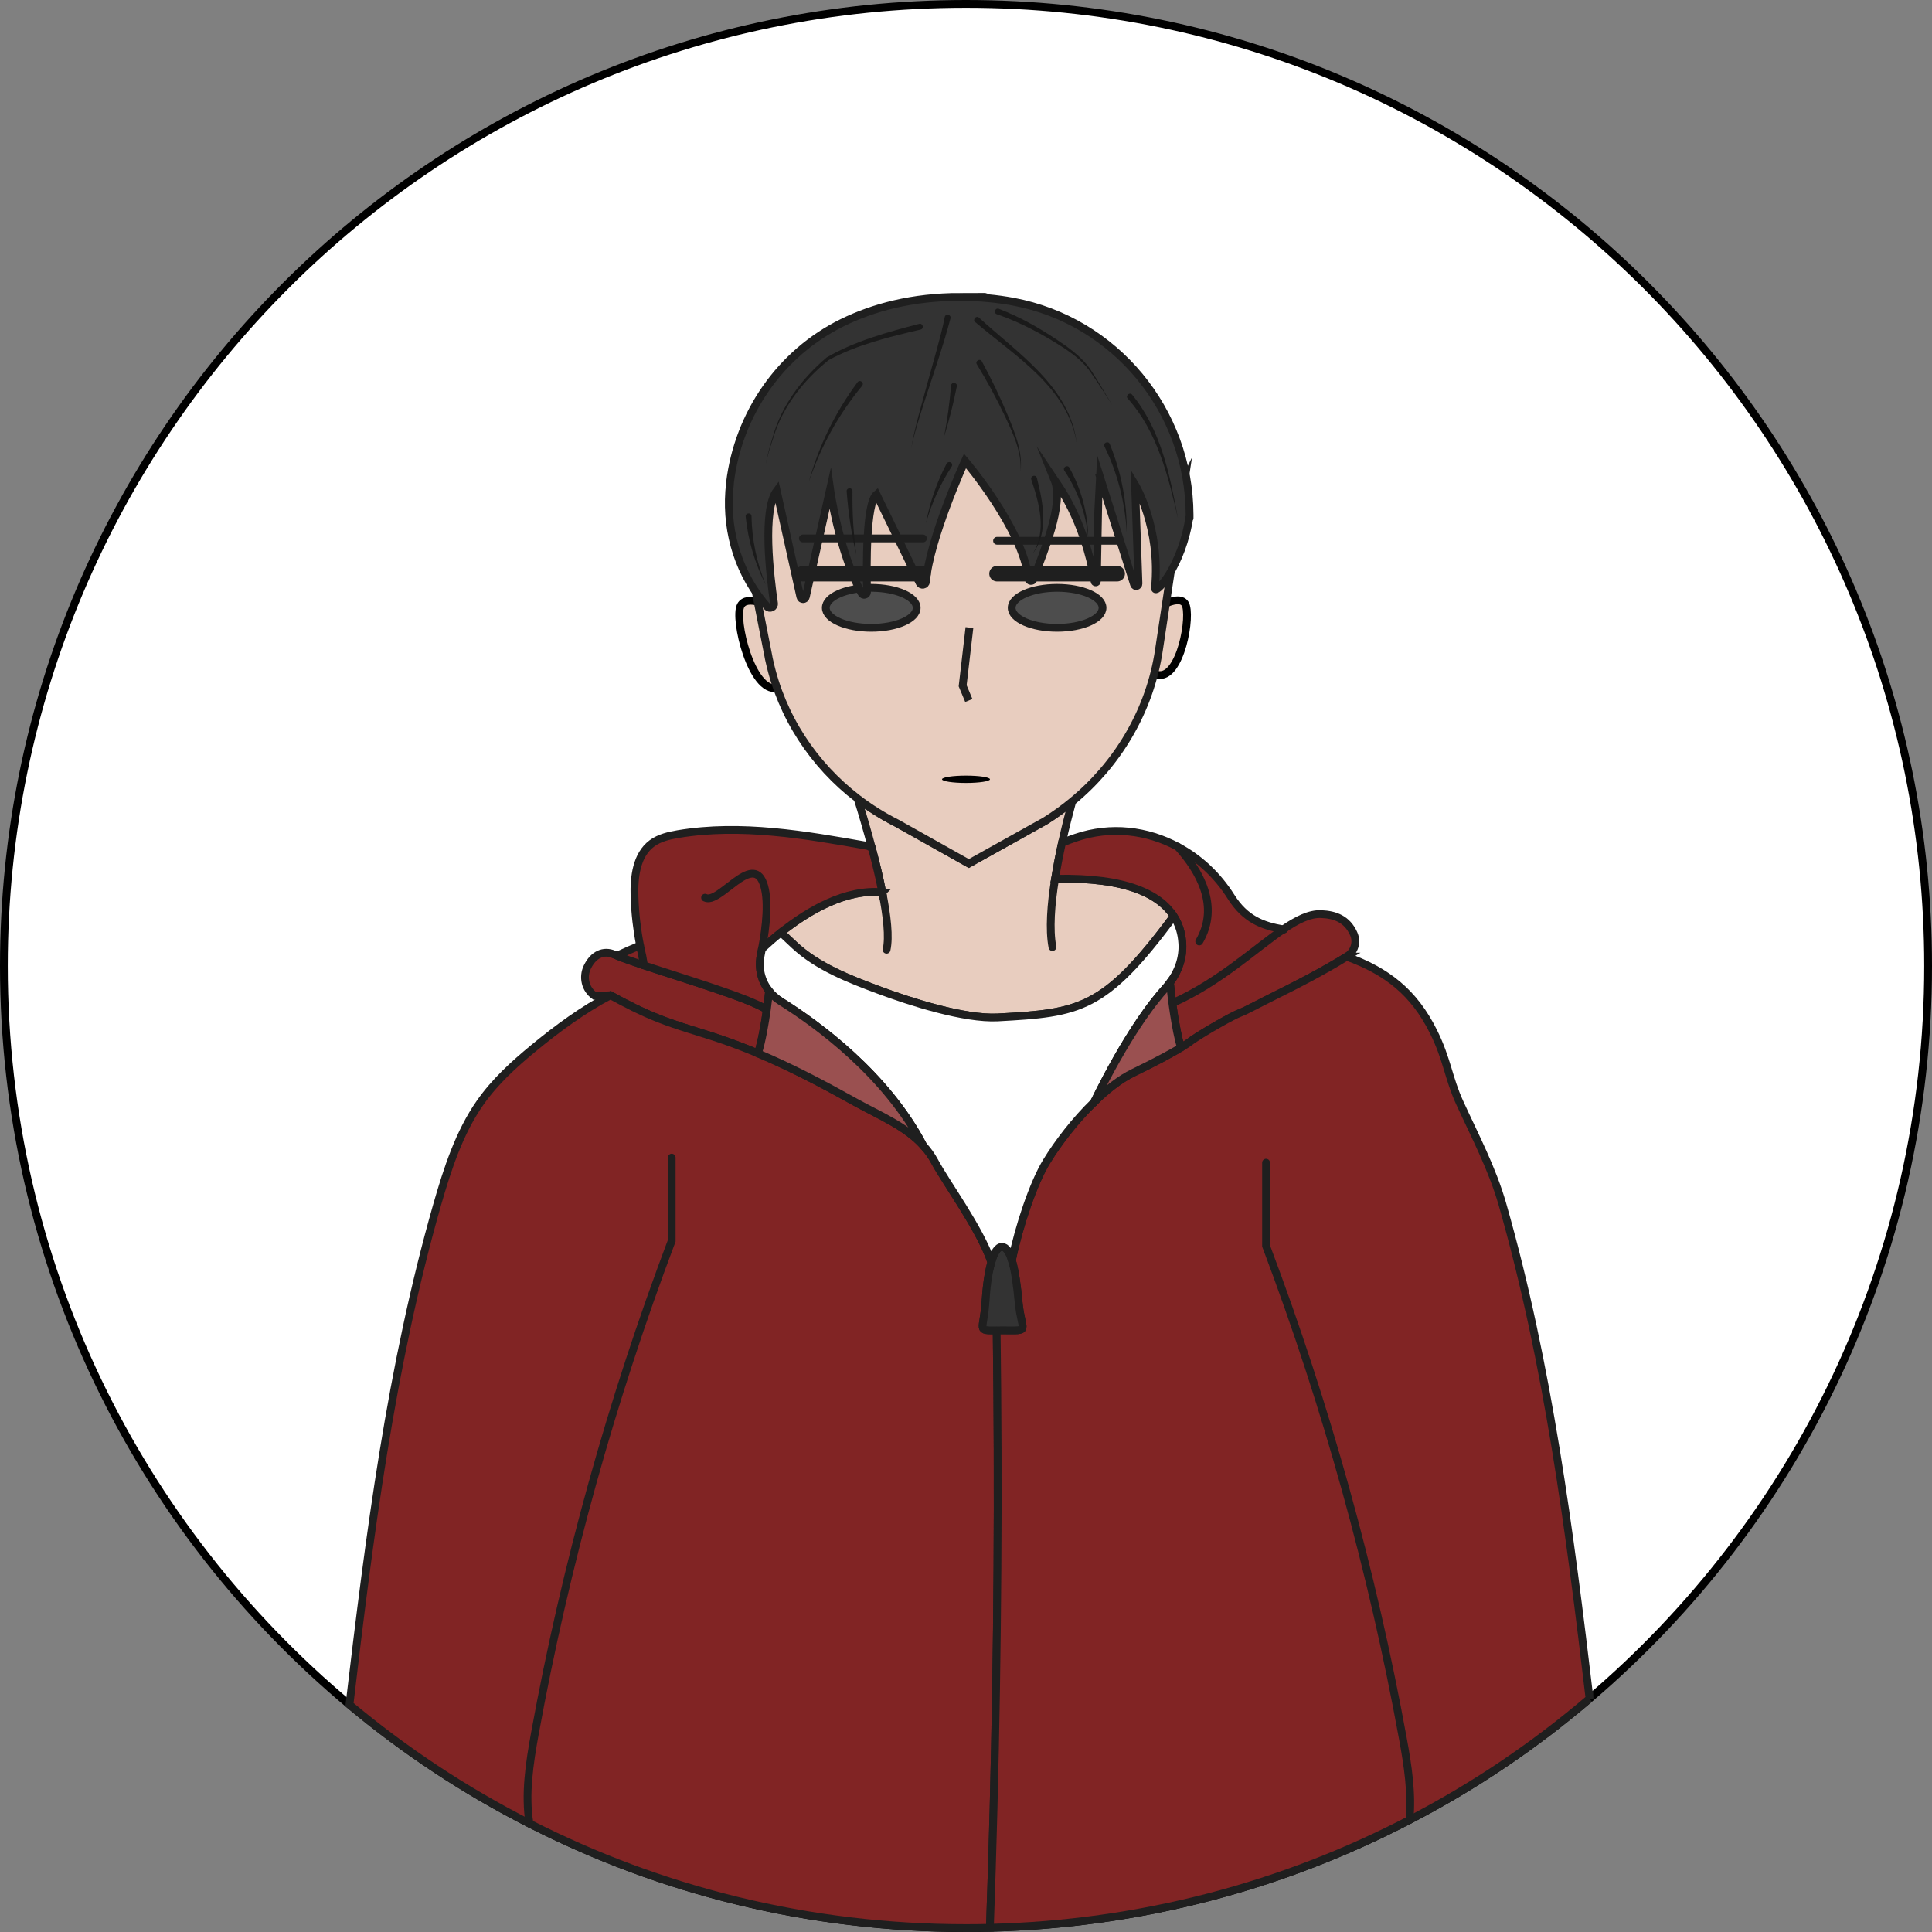 <?xml version="1.0" encoding="UTF-8"?>
<svg xmlns="http://www.w3.org/2000/svg" viewBox="0 0 248.34 248.34">
  <rect x="0" y="0" width="248.34" height="248.34" fill="#808080" stroke="none"/>
  <defs>
    <style>
      .cls-1 {
        fill: #1a1a1a;
      }

      .cls-2, .cls-3, .cls-4, .cls-5, .cls-6, .cls-7, .cls-8, .cls-9, .cls-10, .cls-11, .cls-12, .cls-13, .cls-14 {
        stroke-miterlimit: 10;
      }

      .cls-2, .cls-3, .cls-4, .cls-5, .cls-6, .cls-7, .cls-9, .cls-11, .cls-12, .cls-13, .cls-14 {
        stroke: #1f1f1f;
      }

      .cls-2, .cls-3, .cls-4, .cls-5, .cls-6, .cls-7, .cls-13 {
        stroke-linecap: round;
      }

      .cls-2, .cls-13, .cls-14 {
        fill: none;
      }

      .cls-3 {
        fill: #812424;
      }

      .cls-4 {
        fill: #9a5050;
      }

      .cls-5, .cls-11 {
        fill: #333;
      }

      .cls-6, .cls-9, .cls-10 {
        fill: #e8cdbf;
      }

      .cls-7, .cls-8 {
        fill: #fff;
      }

      .cls-8, .cls-10 {
        stroke: #000;
      }

      .cls-12 {
        fill: #4d4d4d;
      }

      .cls-13 {
        stroke-width: 2px;
      }
    </style>
  </defs>
  <g id="_イヤー_1" data-name="レイヤー 1"/>
  <g id="_イヤー_2" data-name="レイヤー 2">
    <g id="_イヤー_3" data-name="レイヤー 3">
      <g>
        <path class="cls-8" d="M247.84,124.17c0,37.72-16.89,71.5-43.52,94.18-7.07,6.03-14.83,11.28-23.15,15.59-16.2,8.44-34.51,13.39-53.93,13.86-1.02,.03-2.04,.04-3.07,.04-20.2,0-39.27-4.84-56.11-13.44-8.3-4.22-16.06-9.36-23.14-15.28C17.77,196.43,.5,162.32,.5,124.17,.5,55.87,55.87,.5,124.17,.5s123.67,55.37,123.67,123.67Z"/>
        <g>
          <path class="cls-2" d="M110.24,102.65c-.79-2.55-1.39-4.27-1.39-4.27"/>
          <path class="cls-6" d="M150.87,117.76c-8.92,12.06-12.1,12.45-22.63,13.02-4.28,.22-11.24-2.02-15.27-3.52-3.85-1.43-7.89-3.01-10.84-5.76l-1.75-1.64c3.56-2.83,8.33-5.61,13.03-5.17-.36-1.84-.83-3.79-1.34-5.69-.61-2.31-1.27-4.54-1.83-6.35,1.56,1.2,3.25,2.26,5.04,3.16l9.25,5.19,9.83-5.48c1.21-.76,2.37-1.59,3.46-2.5-.41,1.53-.88,3.36-1.31,5.31-.33,1.5-.64,3.08-.89,4.63,9.32-.22,13.51,2.09,15.25,4.8Z"/>
          <path class="cls-2" d="M135.28,121.74c-.43-2.28-.19-5.49,.34-8.78"/>
          <path class="cls-2" d="M139.06,98.79s-.55,1.7-1.24,4.23"/>
          <path class="cls-3" d="M98.57,129.77c-.28,1.95-.65,4.06-1.14,5.63-1.54-.65-3.1-1.25-4.68-1.79-2.72-.93-5.49-1.66-8.16-2.72-2.1-.83-4.12-1.86-6.12-2.96l-2.04,.07c-1.19-.82-1.56-2.41-.93-3.7,.78-1.61,2.1-2.2,3.45-1.61,.11,.05,.22,.1,.34,.15,.86,.35,2.08,.78,3.49,1.25,5.3,1.77,13.38,4.16,15.79,5.68Z"/>
          <path class="cls-3" d="M173.11,122.96c-3.29,2.02-6.63,3.71-8.58,4.68-3.42,1.7-4.32,2.24-5.12,2.54-.98,.37-4.39,2.3-6.19,3.52,0,0-.3,.28-1.43,.96-.7-2.43-1.16-5.98-1.41-8.35,1.09-1.45,1.7-3.2,1.6-5.01,0-.04,0-.08-.01-.12-.07-1.1-.37-2.29-1.1-3.42-1.74-2.71-5.93-5.02-15.25-4.8,.25-1.55,.56-3.13,.89-4.63,.61-.24,1.2-.46,1.79-.66,4.49-1.52,9.15-.95,13.1,1.18,2.72,1.45,5.09,3.65,6.83,6.41,1.84,2.92,4.06,3.74,6.72,4.2,1.8-1.23,3.39-2.02,4.86-1.96,1.82,.07,3.35,.65,4.19,2.52,.49,1.06,.11,2.33-.89,2.94Z"/>
          <path class="cls-2" d="M150.87,128.87c6.01-2.73,10.47-6.95,14.08-9.41"/>
          <path class="cls-3" d="M82.78,124.09c-1.41-.47-2.63-.9-3.49-1.25,.89-.42,2.01-.9,2.99-1.31,.08,.46,.19,.9,.29,1.36l.21,1.2Z"/>
          <path class="cls-3" d="M113.41,114.69c-4.7-.44-9.47,2.34-13.03,5.17-.9,.72-1.72,1.44-2.44,2.11-.05,.29-.1,.57-.16,.85-.34,1.63,.09,3.29,1.08,4.56-.08,.73-.17,1.55-.29,2.39-2.41-1.52-10.49-3.91-15.79-5.68l-.21-1.2c-.1-.46-.21-.9-.29-1.36-.01-.02-.02-.05-.02-.07-.2-1.01-.35-2.03-.47-3.05-.12-1.06-.2-2.13-.23-3.2-.08-2.49,.25-5.32,2.24-6.8,.97-.72,2.2-1,3.39-1.2,8.07-1.34,16.32,.1,24.37,1.53l.51,.26c.51,1.9,.98,3.85,1.34,5.69Z"/>
          <path class="cls-2" d="M165.05,119.48s-.07,0-.1-.02"/>
          <path class="cls-2" d="M90.63,115.39c1.81,.91,6.04-5.75,7.48-1.86,.76,2.04,.38,5.56-.17,8.44"/>
          <path class="cls-3" d="M127.71,232.52c-.13,5.09-.29,10.19-.47,15.28-1.02,.03-2.04,.04-3.07,.04-20.2,0-39.27-4.84-56.11-13.44-8.3-4.22-16.06-9.36-23.14-15.28,2.56-21.7,5.32-43.46,11.27-64.26,1.33-4.63,2.85-9.3,5.52-13.11,1.91-2.73,4.34-4.93,6.82-6.98,3.14-2.59,6.43-5,9.94-6.84,2,1.1,4.02,2.13,6.12,2.96,2.67,1.06,5.44,1.79,8.16,2.72,1.58,.54,3.14,1.14,4.68,1.79,4.3,1.81,8.46,4.01,12.57,6.3,2.95,1.64,6.36,3.02,8.67,5.54,.56,.6,1.05,1.28,1.46,2.04,1.54,2.87,5.76,8.54,7.3,12.95h0c-.38,1.3-.63,3.13-.76,5.16-.24,3.67-1.19,3.64,1.44,3.62,.27,20.5,.13,41.01-.4,61.51Z"/>
          <path class="cls-3" d="M204.32,218.35c-7.07,6.03-14.83,11.28-23.15,15.59-16.2,8.44-34.51,13.39-53.93,13.86,.18-5.09,.34-10.19,.47-15.28,.53-20.5,.67-41.01,.4-61.51,.21-.01,.44-.01,.69-.01,3.81,.01,2.5,.31,2.13-3.61-.2-2.15-.46-4.09-.86-5.39,.9-4.37,2.74-9.9,4.47-12.72,1.43-2.34,3.64-5.24,6.08-7.61,0,0,0,0,.01,0h.01c1.62-1.6,3.35-2.96,5.02-3.77,3.15-1.53,5.03-2.57,6.13-3.23,1.13-.68,1.43-.96,1.43-.96,1.8-1.22,5.21-3.15,6.19-3.52,.8-.3,1.7-.84,5.12-2.54,1.95-.97,5.29-2.66,8.58-4.68,5.13,1.86,8.63,4.57,11.15,9.64,1.75,3.51,1.93,5.99,3.36,9.11,1.93,4.23,4.19,8.48,5.51,13.11,5.88,20.56,8.65,42.07,11.19,63.53Z"/>
          <path class="cls-2" d="M86.34,148.8v10.7c-7.75,20.53-13.65,41.75-17.59,63.34-.69,3.8-1.3,7.81-.69,11.56"/>
          <path class="cls-2" d="M162.74,149.45v10.7c7.75,20.53,13.65,41.76,17.59,63.34,.63,3.43,1.18,7.03,.84,10.45"/>
          <path class="cls-5" d="M128.8,171c-.25,0-.48,0-.69,.01-2.63,.02-1.68,.05-1.44-3.62,.13-2.03,.38-3.86,.76-5.15h0c.34-1.23,.8-1.97,1.37-1.97,.53,0,.94,.65,1.27,1.73,.4,1.3,.66,3.24,.86,5.39,.37,3.92,1.68,3.62-2.13,3.61Z"/>
          <path class="cls-7" d="M150.38,126.31c-.16,.22-.34,.44-.53,.65-1.74,1.92-5.05,6.21-9.21,14.69h-.01s-.01,.02-.01,.02c-2.44,2.37-4.65,5.27-6.08,7.61-1.73,2.82-3.57,8.35-4.47,12.72-.33-1.08-.74-1.73-1.27-1.73-.57,0-1.03,.74-1.37,1.96-1.54-4.41-5.76-10.08-7.3-12.95-.41-.76-.9-1.44-1.46-2.04-4.75-9.1-13.5-15.51-18.35-18.55-.57-.36-1.06-.8-1.46-1.31-.99-1.27-1.42-2.93-1.08-4.56,.06-.28,.11-.56,.16-.85,.72-.67,1.54-1.39,2.44-2.11l1.75,1.64c2.95,2.75,6.99,4.33,10.84,5.76,4.03,1.5,10.99,3.74,15.27,3.52,10.53-.57,13.71-.96,22.63-13.02,.73,1.13,1.03,2.32,1.1,3.42,.01,.04,.01,.08,.01,.12,.1,1.81-.51,3.56-1.6,5.01Z"/>
          <path class="cls-4" d="M118.67,147.24c-2.31-2.52-5.72-3.9-8.67-5.54-4.11-2.29-8.27-4.49-12.57-6.3,.49-1.57,.86-3.68,1.14-5.63,.12-.84,.21-1.66,.29-2.39,.4,.51,.89,.95,1.46,1.31,4.85,3.04,13.6,9.45,18.35,18.55Z"/>
          <path class="cls-4" d="M151.79,134.66c-1.1,.66-2.98,1.7-6.13,3.23-1.67,.81-3.4,2.17-5.02,3.76,4.16-8.48,7.47-12.77,9.21-14.69,.19-.21,.37-.43,.53-.65,.25,2.37,.71,5.92,1.41,8.35Z"/>
          <path class="cls-2" d="M151.4,108.85c2.8,3.1,5.41,7.64,2.75,12.17"/>
          <path class="cls-2" d="M113.41,114.69c.61,3.05,.91,5.78,.55,7.39"/>
          <path class="cls-10" d="M97.55,77.38c-.98-.26-1.95-.27-2.34,.47-.89,1.69,1.39,11.22,4.66,10.58"/>
          <path class="cls-10" d="M149.7,77.63c.99-.45,2.15-.75,2.62-.04,.9,1.36-.56,9.81-3.54,9.15-.11-.02-.22-.05-.32-.07"/>
          <path class="cls-9" d="M152.25,61.86l-3.28,21.7c-.04,.25-.08,.5-.12,.75-1.3,7.39-5.29,13.99-11.03,18.71-1.09,.91-2.25,1.74-3.46,2.5l-9.83,5.48-9.25-5.19c-1.79-.9-3.48-1.96-5.04-3.16-5.68-4.35-9.76-10.55-11.33-17.63-.06-.24-.11-.48-.15-.73l-4.13-20.96c33.06-28.37,57.62-1.47,57.62-1.47Z"/>
          <ellipse class="cls-12" cx="111.99" cy="78.13" rx="5.84" ry="2.57"/>
          <ellipse class="cls-12" cx="135.88" cy="78.13" rx="5.84" ry="2.57"/>
          <path class="cls-11" d="M123.44,38.17c2.45,0,4.71,.22,6.8,.61,13.13,2.46,22.62,14.01,22.67,27.37v.12c0,.79,0,0,0,0-.92,6.56-4.56,10.44-4.45,9.28,.75-7.78-2.56-13.26-2.56-13.26l.44,12.74c.01,.34-.47,.42-.57,.1l-4.52-14.27c-.01,.08-.19,9.54-.26,13.86,0,.18-.26,.19-.29,.02-1.34-8.14-4.96-12.75-5.16-13.05,1.29,3.19-1.5,9.43-2.7,12.77-.12,.33-.6,.27-.64-.08-.71-6.43-8.16-15.14-8.16-15.14,0,0-4.56,10.01-5.01,15.52-.04,.45-.63,.56-.83,.16l-5.53-11.37c-1.36,1.13-1.3,9.18-1.22,12.53,0,.39-.51,.53-.7,.19-2.95-5.47-4.05-13.41-4.05-13.41l-3.12,13.87c-.08,.38-.62,.38-.7,0l-3.04-13.65c-1.86,2.49-.87,10.92-.35,14.47,.07,.5-.55,.79-.89,.41-.18-.21-.36-.42-.54-.64-3.42-4.25-4.88-9.75-4.23-15.17v-.09c1.07-8.85,6.45-16.66,14.45-20.59,3.98-1.95,8.98-3.31,15.19-3.31Z"/>
          <polyline class="cls-14" points="124.61 80.67 123.74 88.15 124.53 90.04"/>
          <ellipse cx="124.17" cy="100.17" rx="3.08" ry=".47"/>
          <line class="cls-13" x1="103.2" y1="73.74" x2="118.64" y2="73.74"/>
          <line class="cls-2" x1="103.2" y1="69.21" x2="118.64" y2="69.21"/>
          <line class="cls-13" x1="128.16" y1="73.74" x2="143.6" y2="73.74"/>
          <line class="cls-2" x1="128.16" y1="69.51" x2="143.6" y2="69.51"/>
          <g>
            <path class="cls-1" d="M145.53,50.74c3.7,4.52,4.86,10.34,5.89,15.91-1.25-5.43-2.66-11.19-6.46-15.42-.34-.36,.26-.88,.57-.49h0Z"/>
            <path class="cls-1" d="M142.65,57.08c1.49,3.63,2.23,7.53,2.18,11.4-.2-3.86-1.18-7.66-2.86-11.09-.23-.45,.5-.78,.68-.31h0Z"/>
            <path class="cls-1" d="M128.38,39.69c3.09,1.19,5.89,2.85,8.58,4.74,1.31,.95,2.61,2.04,3.46,3.45,.91,1.36,1.66,2.79,2.55,4.15-.94-1.33-1.75-2.74-2.7-4.05-.89-1.37-2.17-2.35-3.52-3.25-2.68-1.74-5.59-3.3-8.6-4.33-.48-.14-.25-.88,.23-.71h0Z"/>
            <path class="cls-1" d="M137.45,60.11c1.54,2.75,2.38,5.86,2.43,8.96-.3-3.08-1.37-6.05-3.06-8.56-.28-.43,.39-.84,.64-.39h0Z"/>
            <path class="cls-1" d="M133.28,61.44c.8,3.13,1.57,6.96-.55,9.75,1.87-2.94,.85-6.49-.17-9.55-.15-.48,.6-.7,.72-.2h0Z"/>
            <path class="cls-1" d="M118.31,42.37c-3.99,.93-8.17,1.94-11.8,3.92-3.2,2.57-5.96,6.04-7.12,10.03-.38,1.13-.76,2.27-.98,3.45,.19-1.19,.53-2.34,.89-3.48,1.08-4.07,3.78-7.65,6.97-10.35,3.67-2.13,7.8-3.24,11.89-4.31,.49-.11,.65,.64,.15,.74h0Z"/>
            <path class="cls-1" d="M96.6,66.36c.05,2.99,.67,6,1.83,8.81-1.39-2.71-2.27-5.7-2.58-8.77-.05-.51,.74-.56,.75-.04h0Z"/>
            <path class="cls-1" d="M122.33,59.97c-1.45,2.22-2.57,4.68-3.3,7.27,.48-2.65,1.38-5.24,2.65-7.65,.1-.18,.32-.25,.51-.16,.2,.1,.26,.35,.14,.54h0Z"/>
            <path class="cls-1" d="M109.58,63.14c-.04,2.73,.12,5.47,.49,8.19-.62-2.68-1.03-5.41-1.24-8.17-.03-.51,.75-.54,.75-.02h0Z"/>
            <path class="cls-1" d="M125.84,40.83c4.98,4.59,11.76,8.93,12.57,16.24-1.07-7.24-7.92-11.27-13.05-15.66-.39-.3,.11-.91,.48-.58h0Z"/>
            <path class="cls-1" d="M126.21,46.46c1.22,2.23,2.31,4.51,3.29,6.84,.95,2.31,1.99,4.77,1.68,7.32,.17-2.56-.97-4.91-2.03-7.17-1.08-2.27-2.28-4.48-3.59-6.62-.26-.42,.41-.82,.65-.38h0Z"/>
            <path class="cls-1" d="M110.82,49.59c-3.01,3.64-5.35,7.86-6.86,12.39,1.26-4.6,3.39-8.98,6.27-12.85,.29-.4,.91,.08,.59,.46h0Z"/>
            <path class="cls-1" d="M122.18,40.91c-1.01,3.92-2.72,8.6-3.91,12.48-.42,1.39-.85,2.77-1.13,4.2,.23-1.43,.59-2.84,.95-4.25,.57-2.09,1.73-6.3,2.32-8.39,.38-1.4,.76-2.81,1.03-4.2,.1-.49,.85-.33,.73,.16h0Z"/>
            <path class="cls-1" d="M122.99,49.66c-.43,2.19-.98,4.36-1.64,6.48,.42-2.18,.72-4.38,.9-6.58,.05-.52,.84-.41,.74,.1h0Z"/>
          </g>
        </g>
      </g>
    </g>
  </g>
</svg>